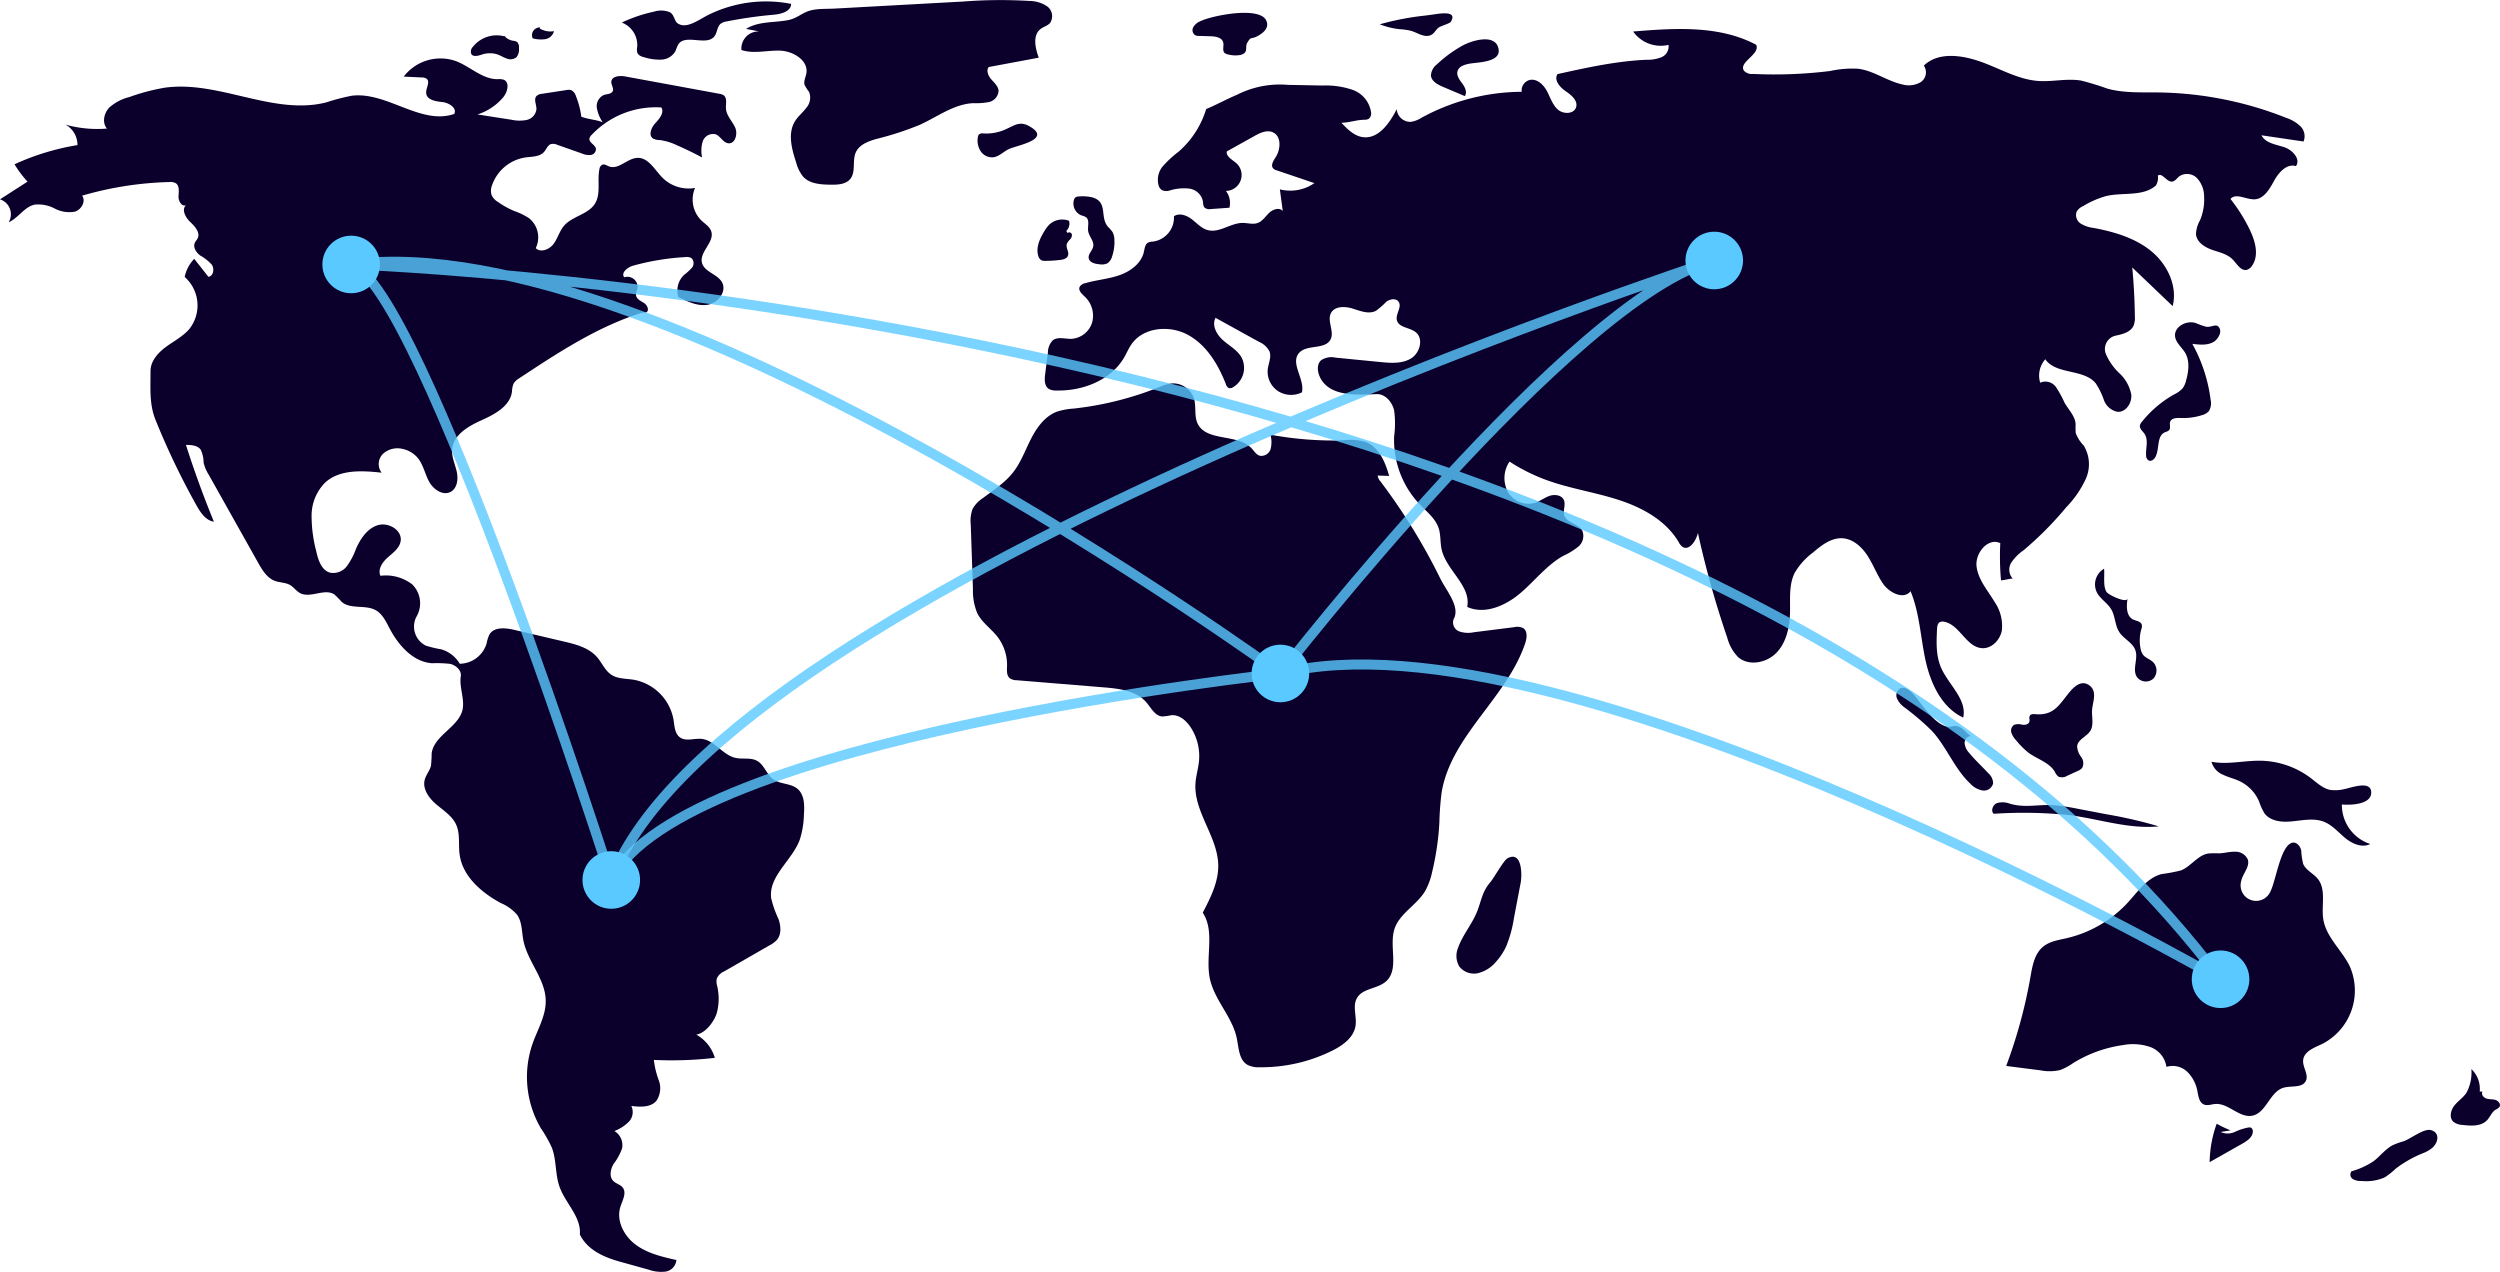 <svg xmlns="http://www.w3.org/2000/svg" width="499.125" height="253.944" viewBox="0 0 499.125 253.944">
  <g id="Group_32" data-name="Group 32" transform="translate(-28.96 -85.361)">
    <path id="Path_20" data-name="Path 20" d="M195.845,249.645a16.515,16.515,0,0,0-1.079-4.133,1.87,1.87,0,0,0-.951-1.171,1.959,1.959,0,0,0-.944-.011l-4.845.741a1.857,1.857,0,0,0-1.105.43c-.631.664-.01,1.732-.029,2.648a2.489,2.489,0,0,1-1.928,2.142,7.29,7.29,0,0,1-3.064-.038l-6.774-1.053a11.169,11.169,0,0,0,5.125-3.42c.891-1.056,1.366-3.028.077-3.528a3.163,3.163,0,0,0-1.177-.094c-3.069.024-5.484-2.539-8.358-3.618a9.241,9.241,0,0,0-10.4,3.1l3.609.174a1.6,1.6,0,0,1,.961.256c.791.65-.192,1.9-.081,2.915.145,1.322,1.9,1.6,3.223,1.738s3,1.209,2.365,2.376c-6.65,2.291-13.418-4.478-20.4-3.645a41.455,41.455,0,0,0-5.163,1.342c-10.542,2.667-21.442-4.449-32.211-2.942a40.9,40.9,0,0,0-7.031,1.854,9.478,9.478,0,0,0-4.06,2.118c-1.065,1.116-1.47,3.025-.461,4.192a23.594,23.594,0,0,1-8.268-.786,4.632,4.632,0,0,1,2.382,4.083,49.057,49.057,0,0,0-12.568,3.832,21.167,21.167,0,0,0,2.6,3.465l-5.5,3.532a3.137,3.137,0,0,1,1.737,4.582c1.926-.857,3.119-3.073,5.178-3.522a6.979,6.979,0,0,1,4,.776,6.251,6.251,0,0,0,4.011.632c1.325-.389,2.3-2.107,1.46-3.2a68.548,68.548,0,0,1,17.411-2.72,2.183,2.183,0,0,1,1.319.25c.768.533.566,1.683.524,2.616s.686,2.16,1.52,1.739c-.981.851-.142,2.453.8,3.348s2.076,2.13,1.5,3.294c-.15.3-.406.547-.55.853-.427.9.251,1.96,1.051,2.561a8.962,8.962,0,0,1,2.336,1.853c.556.832.3,2.289-.691,2.405l-2.825-3.587a7.355,7.355,0,0,0-1.908,3.617,7.589,7.589,0,0,1,.938,10.381c-1.282,1.506-3.1,2.421-4.7,3.6s-3.063,2.847-3.059,4.824c.007,3.416-.272,6.59,1.008,9.758a150.316,150.316,0,0,0,8.16,17.025c.807,1.444,1.851,3.026,3.486,3.275q-3.1-7.547-5.582-15.329c1.077,0,2.323.09,2.954.963a6.124,6.124,0,0,1,.573,2.583,8,8,0,0,0,1.02,2.4l9.87,17.581c.818,1.457,1.757,3.022,3.32,3.612,1,.377,2.156.306,3.077.85.721.426,1.207,1.182,1.942,1.583,2.079,1.134,4.97-1.041,6.913.313a19.461,19.461,0,0,1,1.421,1.446c1.794,1.554,4.738.514,6.81,1.674,1.335.747,2.027,2.241,2.739,3.6,1.784,3.392,4.67,6.715,8.493,6.985a23.673,23.673,0,0,1,3.6.124c1.174.267,2.329,1.291,2.141,2.48-.323,2.038.684,4.27.414,6.316-.493,3.727-5.779,5.364-6.233,9.1a21.108,21.108,0,0,1-.138,2.46c-.238.98-.975,1.778-1.236,2.753-.5,1.846.827,3.684,2.28,4.926s3.186,2.313,3.981,4.052c.84,1.838.427,3.981.7,5.983.6,4.371,4.371,7.611,8.256,9.7A8.625,8.625,0,0,1,183.042,409c1,1.441.9,3.341,1.234,5.063.818,4.218,4.368,7.693,4.469,11.988.072,3.053-1.625,5.822-2.639,8.7a20.3,20.3,0,0,0,1.657,16.832,26.954,26.954,0,0,1,2.2,3.876c.957,2.477.647,5.293,1.529,7.8,1.167,3.311,4.373,6.046,4.066,9.544,1.456,3.023,4.67,4.508,7.9,5.408l5.793,1.613a7.443,7.443,0,0,0,3.4.4,2.55,2.55,0,0,0,2.178-2.312c-2.841-.641-5.773-1.322-8.114-3.053s-3.946-4.814-3.057-7.587c.412-1.286,1.288-2.771.455-3.833-.477-.608-1.35-.767-1.888-1.322-.839-.866-.551-2.32.052-3.364A11.359,11.359,0,0,0,204,455.585a3.3,3.3,0,0,0-1.544-3.428,8.19,8.19,0,0,0,2.867-1.84,2.8,2.8,0,0,0,.509-3.168c1.761.223,3.841.333,5-1.015a4.476,4.476,0,0,0,.5-4.055,17.315,17.315,0,0,1-1-4.118,75.066,75.066,0,0,0,12.177-.413,7.9,7.9,0,0,0-3.7-4.636c1.83-.31,3.5-2.5,4.076-4.264a10.972,10.972,0,0,0,.073-5.506,2.955,2.955,0,0,1-.055-1.443,2.811,2.811,0,0,1,1.448-1.4l9.084-5.217a5.292,5.292,0,0,0,1.453-1.072c.952-1.118.811-2.806.323-4.191a21.049,21.049,0,0,1-1.456-4.143c-.561-4.355,4.1-7.48,5.674-11.579a17.448,17.448,0,0,0,.863-5.077c.128-1.846.138-3.991-1.28-5.181-1.359-1.141-3.482-.886-4.9-1.947-1.3-.973-1.754-2.862-3.178-3.647-1.293-.713-2.915-.26-4.354-.6-2.533-.591-4.127-3.51-6.713-3.78-1.46-.152-3.111.561-4.307-.289-1.054-.749-1.1-2.254-1.3-3.532a9.863,9.863,0,0,0-7.96-7.986c-1.5-.241-3.143-.15-4.423-.977-1.3-.837-1.891-2.405-2.909-3.565-1.641-1.869-4.226-2.533-6.647-3.1L182.46,352.1c-1.748-.411-4-.629-4.94.9a7.079,7.079,0,0,0-.584,1.838,5.692,5.692,0,0,1-5.352,4.029,6.33,6.33,0,0,0-3.733-2.888,23.267,23.267,0,0,1-3.02-.719,4.242,4.242,0,0,1-1.841-5.885,5.28,5.28,0,0,0-.9-6.352,8.571,8.571,0,0,0-6.343-1.716c-.588-1.283.4-2.731,1.455-3.664s2.347-1.85,2.577-3.242c.363-2.191-2.432-3.855-4.555-3.2s-3.477,2.715-4.372,4.747a13.977,13.977,0,0,1-1.761,3.377,3.46,3.46,0,0,1-3.35,1.371c-1.748-.447-2.423-2.523-2.809-4.285a27.865,27.865,0,0,1-.932-7.178A9.386,9.386,0,0,1,144.7,322.7c2.905-2.667,7.362-2.406,11.282-1.98a2.866,2.866,0,0,1,.294-3.785,4.3,4.3,0,0,1,3.9-.958,5.375,5.375,0,0,1,3.022,1.807c1.114,1.358,1.431,3.192,2.273,4.734s2.736,2.857,4.286,2.03c1.339-.715,1.551-2.571,1.218-4.051s-1.041-2.92-.92-4.433c.23-2.886,3.222-4.624,5.863-5.812s5.664-2.787,6.082-5.652a5.153,5.153,0,0,1,.313-1.643,3.222,3.222,0,0,1,1.182-1.112c7.706-5.092,15.539-10.247,24.346-13.029.458-.145.512.016.979-.1.654-.378.22-1.423-.406-1.844s-1.464-.744-1.623-1.482c-.117-.542.2-1.075.286-1.624a2.027,2.027,0,0,0-2.661-2.054c-.707-.937.692-2.026,1.824-2.337a49.54,49.54,0,0,1,10.408-1.7,1.875,1.875,0,0,1,1.184.2,1.416,1.416,0,0,1,.1,1.933,11.374,11.374,0,0,1-1.593,1.446,4.348,4.348,0,0,0-1.128,4.373c1.838.935,3.835,1.9,5.87,1.568s3.842-2.616,2.885-4.442c-.891-1.7-3.567-2.084-4.027-3.948-.539-2.182,2.551-4.123,1.855-6.261-.3-.936-1.238-1.487-1.954-2.163a5.87,5.87,0,0,1-1.284-6.509,7.405,7.405,0,0,1-6.495-2.032c-1.553-1.568-2.793-4.041-5-3.971-2.024.064-3.768,2.426-5.661,1.706-.466-.177-.957-.538-1.408-.327a1.164,1.164,0,0,0-.525.872c-.481,2.3.346,4.92-.907,6.907-1.364,2.163-4.519,2.462-6.172,4.412-.9,1.059-1.245,2.485-2.07,3.6s-2.576,1.826-3.566.853a4.915,4.915,0,0,0-1.335-5.977,13.112,13.112,0,0,0-2.95-1.435,17.5,17.5,0,0,1-3.3-1.836,3.246,3.246,0,0,1-1.21-1.294,2.95,2.95,0,0,1,.083-2.047,8.369,8.369,0,0,1,6.66-5.52c1.318-.179,2.853-.116,3.725-1.121.462-.531.7-1.335,1.374-1.551a2.026,2.026,0,0,1,1.268.156l4.921,1.732a3.453,3.453,0,0,0,1.753.29,1.188,1.188,0,0,0,1.028-1.249c-.157-.817-1.415-1.209-1.3-2.034a1.358,1.358,0,0,1,.412-.692,17.592,17.592,0,0,1,13.953-5.51c.621,1.02-.361,2.228-1.178,3.1s-1.474,2.427-.486,3.1a2.71,2.71,0,0,0,1.31.3,11.44,11.44,0,0,1,3.487,1.058q2.551,1.11,5,2.429a6.343,6.343,0,0,1,.126-3.222,2.182,2.182,0,0,1,2.584-1.406c.978.378,1.479,1.673,2.521,1.791,1.389.158,1.938-1.894,1.357-3.167s-1.729-2.337-1.825-3.733c-.065-.941.293-2.108-.458-2.678a2.046,2.046,0,0,0-.887-.311l-18.771-3.454c-1.115-.205-2.725-.048-2.775,1.084-.028.632.537,1.257.287,1.839-.267.62-1.144.564-1.782.783a2.436,2.436,0,0,0-1.393,2.56,7.125,7.125,0,0,0,1.176,2.885C198.915,250.249,197.066,250.155,195.845,249.645Z" transform="translate(-50.831 -140.987)" fill="#0a002b"/>
    <path id="Path_21" data-name="Path 21" d="M282.569,228.718a6.079,6.079,0,0,0-6.677,2,1.337,1.337,0,0,0-.31,1.409c.371.632,1.316.382,2.013.156a5.067,5.067,0,0,1,3.18-.076c.654.225,1.24.622,1.9.838a1.91,1.91,0,0,0,1.948-.285,2.536,2.536,0,0,0,.48-1.82,1.464,1.464,0,0,0-.373-1.2,1.912,1.912,0,0,0-.862-.255,2.97,2.97,0,0,1-1.738-1.016" transform="translate(-152.532 -135.994)" fill="#0a002b"/>
    <path id="Path_22" data-name="Path 22" d="M302.573,225.125a1.546,1.546,0,0,0-1.495,2.178,6.267,6.267,0,0,0,2.5.163,2.136,2.136,0,0,0,1.747-1.6,4.021,4.021,0,0,1-2.847-.544" transform="translate(-165.768 -134.286)" fill="#0a002b"/>
    <path id="Path_23" data-name="Path 23" d="M344.686,216.357a28.746,28.746,0,0,0-6.408,2.177,4.814,4.814,0,0,1,3.075,4.836,2.519,2.519,0,0,0,.029,1.2c.235.571.917.785,1.517.931a10,10,0,0,0,3.327.425,3.389,3.389,0,0,0,2.754-1.683,11.987,11.987,0,0,1,.573-1.354c1.437-2.189,5.706.458,7.249-1.658.544-.745.494-1.867,1.2-2.457a2.7,2.7,0,0,1,1.236-.472,86.8,86.8,0,0,1,9.389-1.337c1.493-.13,3.44-.666,3.452-2.165a26.007,26.007,0,0,0-16.589,2.232c-1.849.926-4.3,2.875-6.076,1.647-.667-.46-.634-1.7-1.552-2.215A4.68,4.68,0,0,0,344.686,216.357Z" transform="translate(-185.172 -128.665)" fill="#0a002b"/>
    <path id="Path_24" data-name="Path 24" d="M388.91,219.492l2.64.507a3.421,3.421,0,0,0-3.56,3.708c2.472.826,5.168.022,7.773.132s5.635,1.97,5.19,4.539c-.134.777-.583,1.553-.35,2.306a8.579,8.579,0,0,0,.892,1.388,3.109,3.109,0,0,1-.581,3.214c-.691.921-1.62,1.655-2.227,2.634-1.509,2.433-.652,5.579.247,8.3a7.315,7.315,0,0,0,1.407,2.809c1.332,1.416,3.5,1.539,5.446,1.567,1.415.021,3.035-.049,3.93-1.145,1.168-1.431.351-3.664,1.12-5.343.7-1.525,2.478-2.18,4.09-2.644a61.2,61.2,0,0,0,8.755-2.857c3.467-1.595,6.707-4.08,10.518-4.285a14.437,14.437,0,0,0,3.194-.224,2.429,2.429,0,0,0,1.93-2.251c-.067-.912-.839-1.582-1.442-2.27s-1.077-1.745-.522-2.473l9.988-1.866c-.708-1.93-1.26-4.471.367-5.727.587-.453,1.373-.634,1.873-1.182a2.423,2.423,0,0,0-.56-3.336,6.415,6.415,0,0,0-3.572-1.083,95.852,95.852,0,0,0-13.172.117l-25.733,1.411c-1.727.095-3.72-.05-5.3.539-1.341.5-2.294,1.414-3.827,1.736C394.587,218.3,391.471,217.9,388.91,219.492Z" transform="translate(-211.002 -128.361)" fill="#0a002b"/>
    <path id="Path_25" data-name="Path 25" d="M487.237,267.1a1.062,1.062,0,0,0-.769.174.97.97,0,0,0-.25.593,3.914,3.914,0,0,0,.568,2.8,2.743,2.743,0,0,0,2.511,1.2c1.189-.152,2.065-1.166,3.158-1.661,1.685-.762,8.839-1.95,3.89-4.624-1.705-.921-2.807-.108-4.152.5A9.446,9.446,0,0,1,487.237,267.1Z" transform="translate(-262.029 -155.102)" fill="#0a002b"/>
    <path id="Path_26" data-name="Path 26" d="M577.015,220.759a2.825,2.825,0,0,0-1.375,1.2,1.207,1.207,0,0,0,.453,1.6,1.8,1.8,0,0,0,.674.107l2.35.07c1,.03,2.245.242,2.513,1.2.2.714-.247,1.632.291,2.142a1.514,1.514,0,0,0,.8.312,5.447,5.447,0,0,0,2.367.076c1.71-.459.811-1.5,1.35-2.431.824-1.422.681-.561,2.133-1.376,1.072-.6,2.457-1.693,1.563-3.227C588.577,217.769,579.311,219.614,577.015,220.759Z" transform="translate(-308.461 -131.137)" fill="#0a002b"/>
    <path id="Path_27" data-name="Path 27" d="M663.852,219.521l-1.364.182a54.958,54.958,0,0,0-9.134,1.749,15.2,15.2,0,0,0,4,.982,12.287,12.287,0,0,1,2.241.319c1.309.39,2.628,1.4,3.892.88.784-.32,1.04-1.136,1.689-1.568.448-.3,2.149-.782,2.339-1.084C669.052,218.542,665.033,219.364,663.852,219.521Z" transform="translate(-348.923 -131.24)" fill="#0a002b"/>
    <path id="Path_28" data-name="Path 28" d="M680.895,231.344a25.582,25.582,0,0,0-5.035,3.687,3.048,3.048,0,0,0-1.238,2.23c.077,1.167,1.32,1.844,2.4,2.3l4.362,1.847c.529-.746.045-1.775-.5-2.508s-1.2-1.581-.955-2.463c.276-1.006,1.5-1.349,2.532-1.523,1.677-.282,6.2-.26,5.656-2.962C687.471,228.768,682.577,230.4,680.895,231.344Z" transform="translate(-359.975 -136.861)" fill="#0a002b"/>
    <path id="Path_29" data-name="Path 29" d="M685.538,588.106a4.162,4.162,0,0,0,.264,3.668,3.716,3.716,0,0,0,3.814,1.318,6.872,6.872,0,0,0,3.541-2.277,12.2,12.2,0,0,0,2.037-3.124,24.389,24.389,0,0,0,1.51-5.524l1.354-7.11c.3-1.589.291-6.461-2.63-4.873-.8.434-2.645,3.857-3.481,4.828-1.507,1.75-1.706,3.448-2.5,5.567C688.454,583.233,686.457,585.446,685.538,588.106Z" transform="translate(-365.495 -313.458)" fill="#0a002b"/>
    <path id="Path_30" data-name="Path 30" d="M1002.515,682.167a21.3,21.3,0,0,1-2.775-1.321,23.392,23.392,0,0,0-1.407,7.668l6.539-3.7c.984-.557,2.1-1.33,2.078-2.46a.778.778,0,0,0-.362-.708.881.881,0,0,0-.458-.054,11.078,11.078,0,0,0-2.769.89,3.379,3.379,0,0,1-2.824.015" transform="translate(-528.215 -371.134)" fill="#0a002b"/>
    <path id="Path_31" data-name="Path 31" d="M1067.407,685.7a14.152,14.152,0,0,0-2.1.753c-1.5.763-2.522,2.214-3.872,3.22a15.365,15.365,0,0,1-4.375,2,1.049,1.049,0,0,0,.245,1.546,3.033,3.033,0,0,0,1.727.388,9.12,9.12,0,0,0,4.647-.716,14.652,14.652,0,0,0,2.188-1.737,23.178,23.178,0,0,1,5.508-3.115,6.322,6.322,0,0,0,1.92-1.148c1.214-1.2,1.3-3.04-.451-3.448C1071.432,683.117,1068.752,685.262,1067.407,685.7Z" transform="translate(-558.609 -372.468)" fill="#0a002b"/>
    <path id="Path_32" data-name="Path 32" d="M1104.343,662.6a5.455,5.455,0,0,0-1.669-4.47,8.506,8.506,0,0,1-.994,4.761c-.66.97-1.694,1.625-2.417,2.549s-1.043,2.388-.2,3.2a3.177,3.177,0,0,0,1.883.648c1.688.2,3.641.309,4.825-.91.646-.665.96-1.651,1.748-2.14a2.127,2.127,0,0,0,.767-.549c.325-.517-.192-1.2-.773-1.385s-1.223-.1-1.808-.276-1.121-.835-.821-1.367" transform="translate(-580.306 -359.331)" fill="#0a002b"/>
    <path id="Path_33" data-name="Path 33" d="M1025.564,535.625a7.586,7.586,0,0,1-2.707.16c-1.5-.276-2.672-1.409-3.885-2.337a17.135,17.135,0,0,0-10.012-3.5c-3.3-.062-6.623.831-9.86.208a3.889,3.889,0,0,0,2.292,2.583c1.074.524,2.259.788,3.338,1.3a7.97,7.97,0,0,1,3.861,4.017,11.346,11.346,0,0,0,1.093,2.4c1.076,1.448,3.116,1.766,4.916,1.647,2.347-.154,4.8-.829,6.982.045,1.67.669,2.866,2.131,4.26,3.268s3.359,1.981,4.961,1.16a8.2,8.2,0,0,1-5.674-7.891c1.571.144,6.095.089,5.851-2.58C1030.775,533.849,1026.914,535.381,1025.564,535.625Z" transform="translate(-528.615 -292.709)" fill="#0a002b"/>
    <path id="Path_34" data-name="Path 34" d="M960.658,571.711c.279-1.53,1.8-2.881,1.329-4.361A2.684,2.684,0,0,0,959.4,565.8c-1.075-.025-2.131.295-3.206.325a15.677,15.677,0,0,0-2.1.03c-2.134.351-3.449,2.587-5.459,3.382a33.167,33.167,0,0,1-3.868.725c-2.887.759-4.713,3.486-6.73,5.685a24.02,24.02,0,0,1-12.192,7.11c-1.641.38-3.405.623-4.71,1.689-1.728,1.412-2.153,3.831-2.537,6.029a99.571,99.571,0,0,1-4.847,17.795l6.854.875a9.316,9.316,0,0,0,3.909-.057,11.349,11.349,0,0,0,2.571-1.37,25.668,25.668,0,0,1,10.028-3.62,10.648,10.648,0,0,1,5.361.376,4.985,4.985,0,0,1,3.271,3.986,4.21,4.21,0,0,1,4.208,1.023,7.316,7.316,0,0,1,2.009,4.011c.181.938.361,2.061,1.231,2.455.71.321,1.524-.025,2.3-.087,2.635-.211,4.822,2.862,7.412,2.333,2.778-.567,3.46-4.727,6.169-5.561,1.557-.478,3.74.1,4.485-1.344.657-1.276-.654-2.749-.519-4.177.167-1.759,2.242-2.506,3.841-3.257a11.98,11.98,0,0,0,5.46-15.487c-1.584-3.244-4.7-5.8-5.275-9.361-.443-2.742.638-5.939-1.11-8.1-.889-1.1-2.395-1.7-2.924-3.014a14.869,14.869,0,0,1-.379-2.631c-.179-.871-.939-1.782-1.8-1.557-2.5.655-3.294,8.369-4.631,10.243A3.1,3.1,0,0,1,960.658,571.711Z" transform="translate(-484.255 -310.392)" fill="#0a002b"/>
    <path id="Path_35" data-name="Path 35" d="M911.481,547.508a4.02,4.02,0,0,0-2.6-.133c-.818.342-1.295,1.542-.639,2.138a88.122,88.122,0,0,1,15.388.3c5.864.8,11.668,2.793,17.558,2.207a89.359,89.359,0,0,0-10.243-2.377l-5.766-1.1a44.571,44.571,0,0,0-4.682-.723C917.206,547.546,914.716,548.415,911.481,547.508Z" transform="translate(-481.232 -301.678)" fill="#0a002b"/>
    <path id="Path_36" data-name="Path 36" d="M920.7,503.916c-.426-.036-.954-.066-1.175.3-.211.35.031.813-.083,1.205-.155.536-.857.673-1.411.6a2.7,2.7,0,0,0-1.642.019,1.392,1.392,0,0,0-.538,1.581,4.071,4.071,0,0,0,.949,1.513,15.464,15.464,0,0,0,2.463,2.47c1.764,1.3,4.155,1.93,5.266,3.821a2.535,2.535,0,0,0,.7.946,1.955,1.955,0,0,0,1.8-.182l2.013-.92a2.288,2.288,0,0,0,.941-.64,2.069,2.069,0,0,0-.209-2.184,3.752,3.752,0,0,1-.8-2.139c.148-1.374,1.915-1.9,2.641-3.076s.256-2.713.34-4.1c.1-1.627,1.121-3.742-.524-4.958-1.4-1.033-2.733-.078-3.737,1.062C925.593,501.637,924.592,504.242,920.7,503.916Z" transform="translate(-485.314 -275.965)" fill="#0a002b"/>
    <path id="Path_37" data-name="Path 37" d="M951.066,454.884c.688,1.316,2.12,2.1,2.87,3.383.813,1.389.72,3.184,1.6,4.531.9,1.382,2.724,2.115,3.231,3.686.554,1.716-.7,3.8.3,5.3a2.224,2.224,0,0,0,3.263.3,2.394,2.394,0,0,0-.1-3.34c-.593-.541-1.444-.774-1.939-1.406a2.948,2.948,0,0,1-.5-1.223,8.005,8.005,0,0,1,.126-3.837,1.707,1.707,0,0,0,.1-1c-.223-.648-1.1-.694-1.716-.994-1.4-.682-1.364-2.656-1.12-4.192-.163,1.023-3.807-.717-4.188-1.3-.758-1.151-.345-3.372-.5-4.644A3.616,3.616,0,0,0,951.066,454.884Z" transform="translate(-503.457 -251.236)" fill="#0a002b"/>
    <path id="Path_38" data-name="Path 38" d="M871.446,500.851c-.673-.753-1.686-1.541-2.587-1.087a1.638,1.638,0,0,0-.608,2.02,4.445,4.445,0,0,0,1.467,1.749,51.2,51.2,0,0,1,5.542,4.75c2.934,3.224,4.488,7.574,7.678,10.544a4.306,4.306,0,0,0,2.418,1.309,1.879,1.879,0,0,0,2.08-1.436,2.738,2.738,0,0,0-.965-2.014c-1.239-1.348-2.6-2.589-3.766-4a3.36,3.36,0,0,1-.963-2.011c-.006-.758.686-1.552,1.421-1.364-.894-.229-1.557-1.717-2.868-2-1.1-.234-1.361.445-2.666-.115C875.141,506.134,873.189,502.8,871.446,500.851Z" transform="translate(-460.548 -276.953)" fill="#0a002b"/>
    <path id="Path_39" data-name="Path 39" d="M982.5,348.577a20.588,20.588,0,0,1-2.1-.751c-1.848-.555-4.292.8-4.046,2.716.164,1.271,1.347,2.128,2,3.231.969,1.635.711,3.709.2,5.54a4.328,4.328,0,0,1-.7,1.576,5.338,5.338,0,0,1-1.656,1.191,22.141,22.141,0,0,0-6.479,5.5,1.585,1.585,0,0,0-.391.738c-.088.646.561,1.116.928,1.655.815,1.2.226,2.807.307,4.253a1.2,1.2,0,0,0,.507,1.055c.492.25,1.074-.174,1.34-.657.884-1.6.218-4.172,1.876-4.945.314-.146.694-.208.9-.483.332-.437.012-1.084.18-1.607.253-.785,1.326-.82,2.149-.785a12.2,12.2,0,0,0,4.19-.558,2.79,2.79,0,0,0,1.387-.8,3.018,3.018,0,0,0,.353-2.285A30.976,30.976,0,0,0,979.792,352c1.457.186,3.042.347,4.3-.412.7-.425,1.548-1.7,1.2-2.562C984.738,347.654,983.74,348.806,982.5,348.577Z" transform="translate(-513.138 -197.992)" fill="#0a002b"/>
    <path id="Path_40" data-name="Path 40" d="M543.136,383.341a5.611,5.611,0,0,1,.039,2.82A1.929,1.929,0,0,1,541,387.538c-.706-.214-1.114-.924-1.616-1.466-2.79-3.012-9.083-1.268-10.806-4.994-.7-1.521-.225-3.342-.705-4.947a4.4,4.4,0,0,0-4.46-3.029,9.161,9.161,0,0,0-2.566.766,64.7,64.7,0,0,1-17,4.253,13.971,13.971,0,0,0-3.267.594c-2.4.869-4.032,3.089-5.2,5.356s-2.025,4.72-3.587,6.733c-1.641,2.116-3.941,3.6-6.087,5.2a6.21,6.21,0,0,0-2.008,2.1,6.583,6.583,0,0,0-.4,3.127l.439,12.892a11.644,11.644,0,0,0,.869,4.86c.927,1.853,2.758,3.067,4.028,4.7a9.213,9.213,0,0,1,1.911,5.884c-.027.853-.112,1.863.553,2.4a2.431,2.431,0,0,0,1.359.391l17.44,1.427c3.068.251,6.468.664,8.47,3,.945,1.1,1.7,2.689,3.152,2.808a11.719,11.719,0,0,0,1.847-.253c1.567-.124,2.944,1.065,3.813,2.375a10.539,10.539,0,0,1,1.693,6.763c-.142,1.495-.606,2.947-.706,4.445-.38,5.7,4.452,10.652,4.546,16.364.055,3.36-1.54,6.5-3.095,9.478,2.51,3.8.455,8.865,1.454,13.309.948,4.217,4.464,7.518,5.34,11.75.4,1.937.424,4.322,2.133,5.32a4.863,4.863,0,0,0,2.413.483,31.814,31.814,0,0,0,14.488-3.3c2.113-1.048,4.3-2.613,4.671-4.943.3-1.878-.655-3.98.314-5.616,1.143-1.928,4.07-1.776,5.751-3.258,2.727-2.405.6-6.993,1.706-10.457.993-3.114,4.413-4.769,6.107-7.564a13.442,13.442,0,0,0,1.419-3.846,54.876,54.876,0,0,0,1.444-9.81,58.834,58.834,0,0,1,.444-6.009c1.828-11.353,13.051-18.955,16.695-29.861.348-1.042.511-2.429-.415-3.018a2.653,2.653,0,0,0-1.765-.185l-8.039,1.014a5.535,5.535,0,0,1-2.974-.171,1.908,1.908,0,0,1-1.088-2.456c1.365-2.473-1.443-5.6-2.691-8.133a120.021,120.021,0,0,0-11.952-19.383,1.97,1.97,0,0,1-.524-1.138l2.282.076c-.77-2.764-2.041-5.788-4.726-6.8a11.765,11.765,0,0,0-4.8-.284A70.18,70.18,0,0,1,543.136,383.341Z" transform="translate(-260.529 -211.189)" fill="#0a002b"/>
    <path id="Path_41" data-name="Path 41" d="M573.325,244.5c1.21,1.285,2.566,2.647,4.316,2.871,3.092.4,5.315-2.8,6.731-5.579a2.726,2.726,0,0,0,2.845,2.522,5.616,5.616,0,0,0,2.14-.836,42.152,42.152,0,0,1,19.97-5.162,2.157,2.157,0,0,1,1.647-2.371c1.419-.281,2.7.946,3.383,2.221s1.112,2.752,2.2,3.707,3.194.913,3.624-.469c.412-1.327-.969-2.458-2.118-3.24s-2.358-2.23-1.585-3.384c5.866-1.3,11.768-2.6,17.77-2.86a7.441,7.441,0,0,0,2.991-.515,2.325,2.325,0,0,0,1.4-2.458,6.774,6.774,0,0,1-7.069-2.666c8.328-.687,17.187-1.273,24.568,2.646.886,1.9-3.628,3.483-2.421,5.2a2.186,2.186,0,0,0,1.826.624,90.557,90.557,0,0,0,15.359-.586,20.566,20.566,0,0,1,5.586-.453c3.1.382,5.75,2.45,8.8,3.124a4.708,4.708,0,0,0,3.678-.438,2.333,2.333,0,0,0,.638-3.3c2.871-2.814,7.635-2.116,11.422-.769s7.375,3.519,11.383,3.819c2.874.215,5.789-.558,8.629-.066a53.706,53.706,0,0,1,5.19,1.591c3.3.923,6.789.728,10.215.772a71.572,71.572,0,0,1,25.506,5.068,7.584,7.584,0,0,1,2.836,1.675,2.78,2.78,0,0,1,.633,3.05L757.021,247c.791,1.556,2.836,1.822,4.5,2.359s3.384,2.371,2.385,3.8c-1.8-.573-3.431,1.226-4.34,2.882s-2.017,3.639-3.9,3.739c-1.689.09-3.732-1.348-4.833-.064a32.952,32.952,0,0,1,3.883,6.208c1.088,2.266,1.862,5.121.392,7.16a1.856,1.856,0,0,1-.992.769c-1.2.3-1.981-1.165-2.842-2.055-1.085-1.122-2.726-1.44-4.2-1.966s-3.017-1.561-3.132-3.118a6.229,6.229,0,0,1,.816-2.764,10.648,10.648,0,0,0,.809-4.776,5.424,5.424,0,0,0-1.394-3.6,2.793,2.793,0,0,0-3.585-.368c-.473.392-.851,1.02-1.465,1.043-1.084.041-1.917-1.849-2.789-1.2a2.965,2.965,0,0,1-.4,1.983c-2.6,2.264-6.6,1.306-9.959,2.106a18.694,18.694,0,0,0-4.544,1.984,2.924,2.924,0,0,0-1.3,1.09,2.011,2.011,0,0,0,.781,2.4,6.2,6.2,0,0,0,2.577.879c4.092.775,8.243,1.975,11.474,4.6s5.349,6.973,4.327,11.01l-8.069-7.71q.46,4.856.522,9.739a4.377,4.377,0,0,1-.256,1.873c-.575,1.271-2.134,1.7-3.5,1.979a2.742,2.742,0,0,0-2.1,3.513,11.456,11.456,0,0,0,2.8,4.045,7.767,7.767,0,0,1,2.344,4.275c.145,1.649-1.1,3.507-2.75,3.392a3.628,3.628,0,0,1-2.714-2.343,14.882,14.882,0,0,0-1.654-3.365c-2.428-2.92-7.881-1.669-10.056-4.782a4.919,4.919,0,0,0-1.017,4.681,2.578,2.578,0,0,1,3.157.875,21.583,21.583,0,0,1,1.716,3.134c.806,1.395,2.088,2.632,2.2,4.238a13.837,13.837,0,0,0,.031,1.823,7.369,7.369,0,0,0,1.593,2.487,7.138,7.138,0,0,1,.406,6.644,20.488,20.488,0,0,1-3.916,5.684,68.548,68.548,0,0,1-8.527,8.587,8.961,8.961,0,0,0-2.42,2.436,2.642,2.642,0,0,0,.272,3.187c-.616.031-1.721.334-2.337.365a54.3,54.3,0,0,1-.141-7.433c-2.432-1.167-5.05,1.959-4.736,4.638s2.252,4.829,3.631,7.147a8.444,8.444,0,0,1,1.422,5.615c-.337,1.943-2.072,3.736-4.037,3.565-3.125-.273-4.433-4.76-7.528-5.273a1.265,1.265,0,0,0-.815.081c-.459.252-.539.867-.565,1.39-.127,2.569-.236,5.24.767,7.609,1.467,3.465,5.257,6.376,4.462,10.054-4.283-1.991-6.51-6.794-7.521-11.408s-1.18-9.457-2.992-13.819c-1.376,1.764-4.269.306-5.526-1.545-1.192-1.754-1.926-3.784-3.083-5.562s-2.928-3.37-5.047-3.468c-2.221-.1-4.148,1.422-5.842,2.862a13.622,13.622,0,0,0-3.638,4.053c-1.185,2.383-.875,5.191-.932,7.852-.062,2.876-.671,5.911-2.632,8.016s-5.579,2.839-7.741.941a8.722,8.722,0,0,1-2.162-3.892,190.522,190.522,0,0,1-5.854-20.9c-.363,1.614-1.78,3.694-3.134,2.743a2.807,2.807,0,0,1-.722-.93c-2.525-4.28-7.2-6.848-11.928-8.387s-9.7-2.257-14.37-3.949a36.4,36.4,0,0,1-7.454-3.713,5.862,5.862,0,0,0-.358,6,4.777,4.777,0,0,0,5.39,2.256c1.038-.332,1.914-1.052,2.943-1.408s2.411-.181,2.862.811c.431.949-.22,2.1.1,3.089.492,1.51,2.769,1.626,3.566,3a2.763,2.763,0,0,1-.741,3.2,13.412,13.412,0,0,1-3.007,1.852c-3.351,1.863-5.733,5.044-8.661,7.518s-7.06,4.281-10.549,2.694c.832-4.212-4.186-7.3-5.109-11.5-.3-1.38-.146-2.846-.58-4.191-.628-1.947-2.356-3.286-3.773-4.762a18.689,18.689,0,0,1-5.126-13.6,19.084,19.084,0,0,0,0-5.183c-.395-1.689-1.793-3.324-3.526-3.247-3.958.175-8.944.469-11.021-2.9-.741-1.2-1.064-2.968.008-3.891a3.763,3.763,0,0,1,2.864-.492l8.918.877c2.086.205,4.341.374,6.13-.716s2.565-3.985.908-5.268c-1.211-.937-3.381-.887-3.733-2.377-.293-1.241,1.081-2.65.339-3.687-.532-.744-1.728-.537-2.453.02a15.725,15.725,0,0,1-2.062,1.8c-1.423.741-3.123.036-4.654-.443s-3.583-.52-4.326.9c-.83,1.59.737,3.674-.087,5.268-1.09,2.107-4.78.908-6.31,2.72-1.756,2.08,1.2,5.18.6,7.837a4.878,4.878,0,0,1-4.806-.27,4.668,4.668,0,0,1-2.018-4.347c.147-1.2.77-2.415.352-3.544a4.16,4.16,0,0,0-2.106-1.928l-8.666-4.789c-.8,1.493.213,3.343,1.485,4.464s2.865,1.965,3.7,3.441a4.516,4.516,0,0,1-1.7,5.954,1.043,1.043,0,0,1-.859.15,1.2,1.2,0,0,1-.557-.749c-1.529-3.913-3.825-7.771-7.5-9.815s-8.944-1.624-11.351,1.82c-.572.818-.955,1.75-1.453,2.615-2.646,4.594-8.318,6.77-13.618,6.627a2.7,2.7,0,0,1-1.486-.349c-.857-.592-.818-1.847-.687-2.879l.556-4.382a3.48,3.48,0,0,1,.97-2.4c.982-.774,2.4-.286,3.648-.3a4.623,4.623,0,0,0,4.2-3.239,5.211,5.211,0,0,0-1.451-5.182c-.573-.538-1.342-1.214-1.04-1.94a1.6,1.6,0,0,1,1.125-.757c2.246-.652,4.619-.823,6.827-1.593s4.35-2.344,4.873-4.623c.16-.7.233-1.545.861-1.891a2.581,2.581,0,0,1,.995-.2,4.84,4.84,0,0,0,4.152-5.046c1.058-.74,2.541-.2,3.565.591s1.928,1.826,3.174,2.165c2.322.632,4.565-1.424,6.971-1.433,1.012,0,2.06.354,3.011.011s1.541-1.308,2.282-2.018,2.04-1.143,2.724-.378l-.582-4.314a8.48,8.48,0,0,0,6.9-1.248L560.418,254a1.637,1.637,0,0,1-.7-.376c-.547-.589,0-1.508.441-2.177,1.064-1.6,1.243-4.242-.507-5.04-1.195-.545-2.566.109-3.713.749l-5.494,3.063c-.175,1.044,1.1,1.636,1.894,2.339a3.175,3.175,0,0,1-2.071,5.548,3.956,3.956,0,0,1,.706,3.354l-3.7.266a1.6,1.6,0,0,1-1.2-.234c-.4-.351-.342-.966-.433-1.487a3.227,3.227,0,0,0-2.708-2.364,9.524,9.524,0,0,0-3.785.35,2.259,2.259,0,0,1-1.627-.038,1.626,1.626,0,0,1-.644-.812,4.174,4.174,0,0,1,.84-4.007,22.247,22.247,0,0,1,3.151-2.9,18.368,18.368,0,0,0,5.462-8.471c2.035-.853,4.141-2.011,6.176-2.863a18.9,18.9,0,0,1,10.159-1.968l6.891.132a16.523,16.523,0,0,1,6.022.867,5.615,5.615,0,0,1,3.674,4.5,1.381,1.381,0,0,1-.442,1.262,1.628,1.628,0,0,1-.871.2C576.039,243.957,575.228,244.432,573.325,244.5Z" transform="translate(-276.557 -134.627)" fill="#0a002b"/>
    <path id="Path_42" data-name="Path 42" d="M516.813,307.255a2.016,2.016,0,0,0,.55-2.028,3.772,3.772,0,0,0-3.906.738,6.585,6.585,0,0,0-1.046,1.383c-.905,1.477-1.706,3.242-1.182,4.893a1.39,1.39,0,0,0,.636.87,1.672,1.672,0,0,0,.742.116,24.846,24.846,0,0,0,2.984-.184c.608-.074,1.314-.246,1.549-.812.309-.744-.439-1.585-.221-2.36a2.578,2.578,0,0,1,.637-.912,1.206,1.206,0,0,0,.376-1.012c-.088-.364-.645-.57-.845-.254" transform="translate(-274.972 -175.786)" fill="#0a002b"/>
    <path id="Path_43" data-name="Path 43" d="M529.746,295.53a8.347,8.347,0,0,0-2.7-.17,1.18,1.18,0,0,0-.576.131.962.962,0,0,0-.355.514,2.555,2.555,0,0,0,1.487,3.131,3.2,3.2,0,0,1,.922.371c.765.593.277,1.806.422,2.764.163,1.075,1.2,1.977,1.012,3.047-.15.843-1.051,1.511-.906,2.355.152.884,1.274,1.15,2.168,1.22a2.726,2.726,0,0,0,1.536-.176,2.378,2.378,0,0,0,.969-1.4,9,9,0,0,0,.453-3.387,3.213,3.213,0,0,0-.382-1.495,8.349,8.349,0,0,0-.892-1.022C531.187,299.417,532.991,296.444,529.746,295.53Z" transform="translate(-282.732 -170.768)" fill="#0a002b"/>
    <g id="Group_33" data-name="Group 33">
      <path id="Path_44" data-name="Path 44" d="M599,466.367s-131.214-75.319-187.7-61.048c0,0-119.717,12.883-133.592,41.227,0,0-38.056-118.925-51.93-122.888" transform="translate(-126.699 -185.497)" fill="none" stroke="#5ac9ff" stroke-miterlimit="10" stroke-width="2" opacity="0.8"/>
      <path id="Path_45" data-name="Path 45" d="M277.7,445.688c22-58.67,220.208-123.681,220.208-123.681-28.145,7.136-86.617,82.454-86.617,82.454S287.611,314.475,225.77,322.8c0,0,272.337,8.919,373.224,142.709" transform="translate(-126.699 -184.639)" fill="none" stroke="#5ac9ff" stroke-miterlimit="10" stroke-width="2" opacity="0.8"/>
      <circle id="Ellipse_5" data-name="Ellipse 5" cx="5.748" cy="5.748" r="5.748" transform="translate(93.323 132.413)" fill="#5ac9ff"/>
      <circle id="Ellipse_6" data-name="Ellipse 6" cx="5.748" cy="5.748" r="5.748" transform="translate(145.254 255.302)" fill="#5ac9ff"/>
      <circle id="Ellipse_7" data-name="Ellipse 7" cx="5.748" cy="5.748" r="5.748" transform="translate(365.462 131.62)" fill="#5ac9ff"/>
      <circle id="Ellipse_8" data-name="Ellipse 8" cx="5.748" cy="5.748" r="5.748" transform="translate(466.547 275.122)" fill="#5ac9ff"/>
      <circle id="Ellipse_9" data-name="Ellipse 9" cx="5.748" cy="5.748" r="5.748" transform="translate(278.845 214.074)" fill="#5ac9ff"/>
    </g>
  </g>
</svg>
